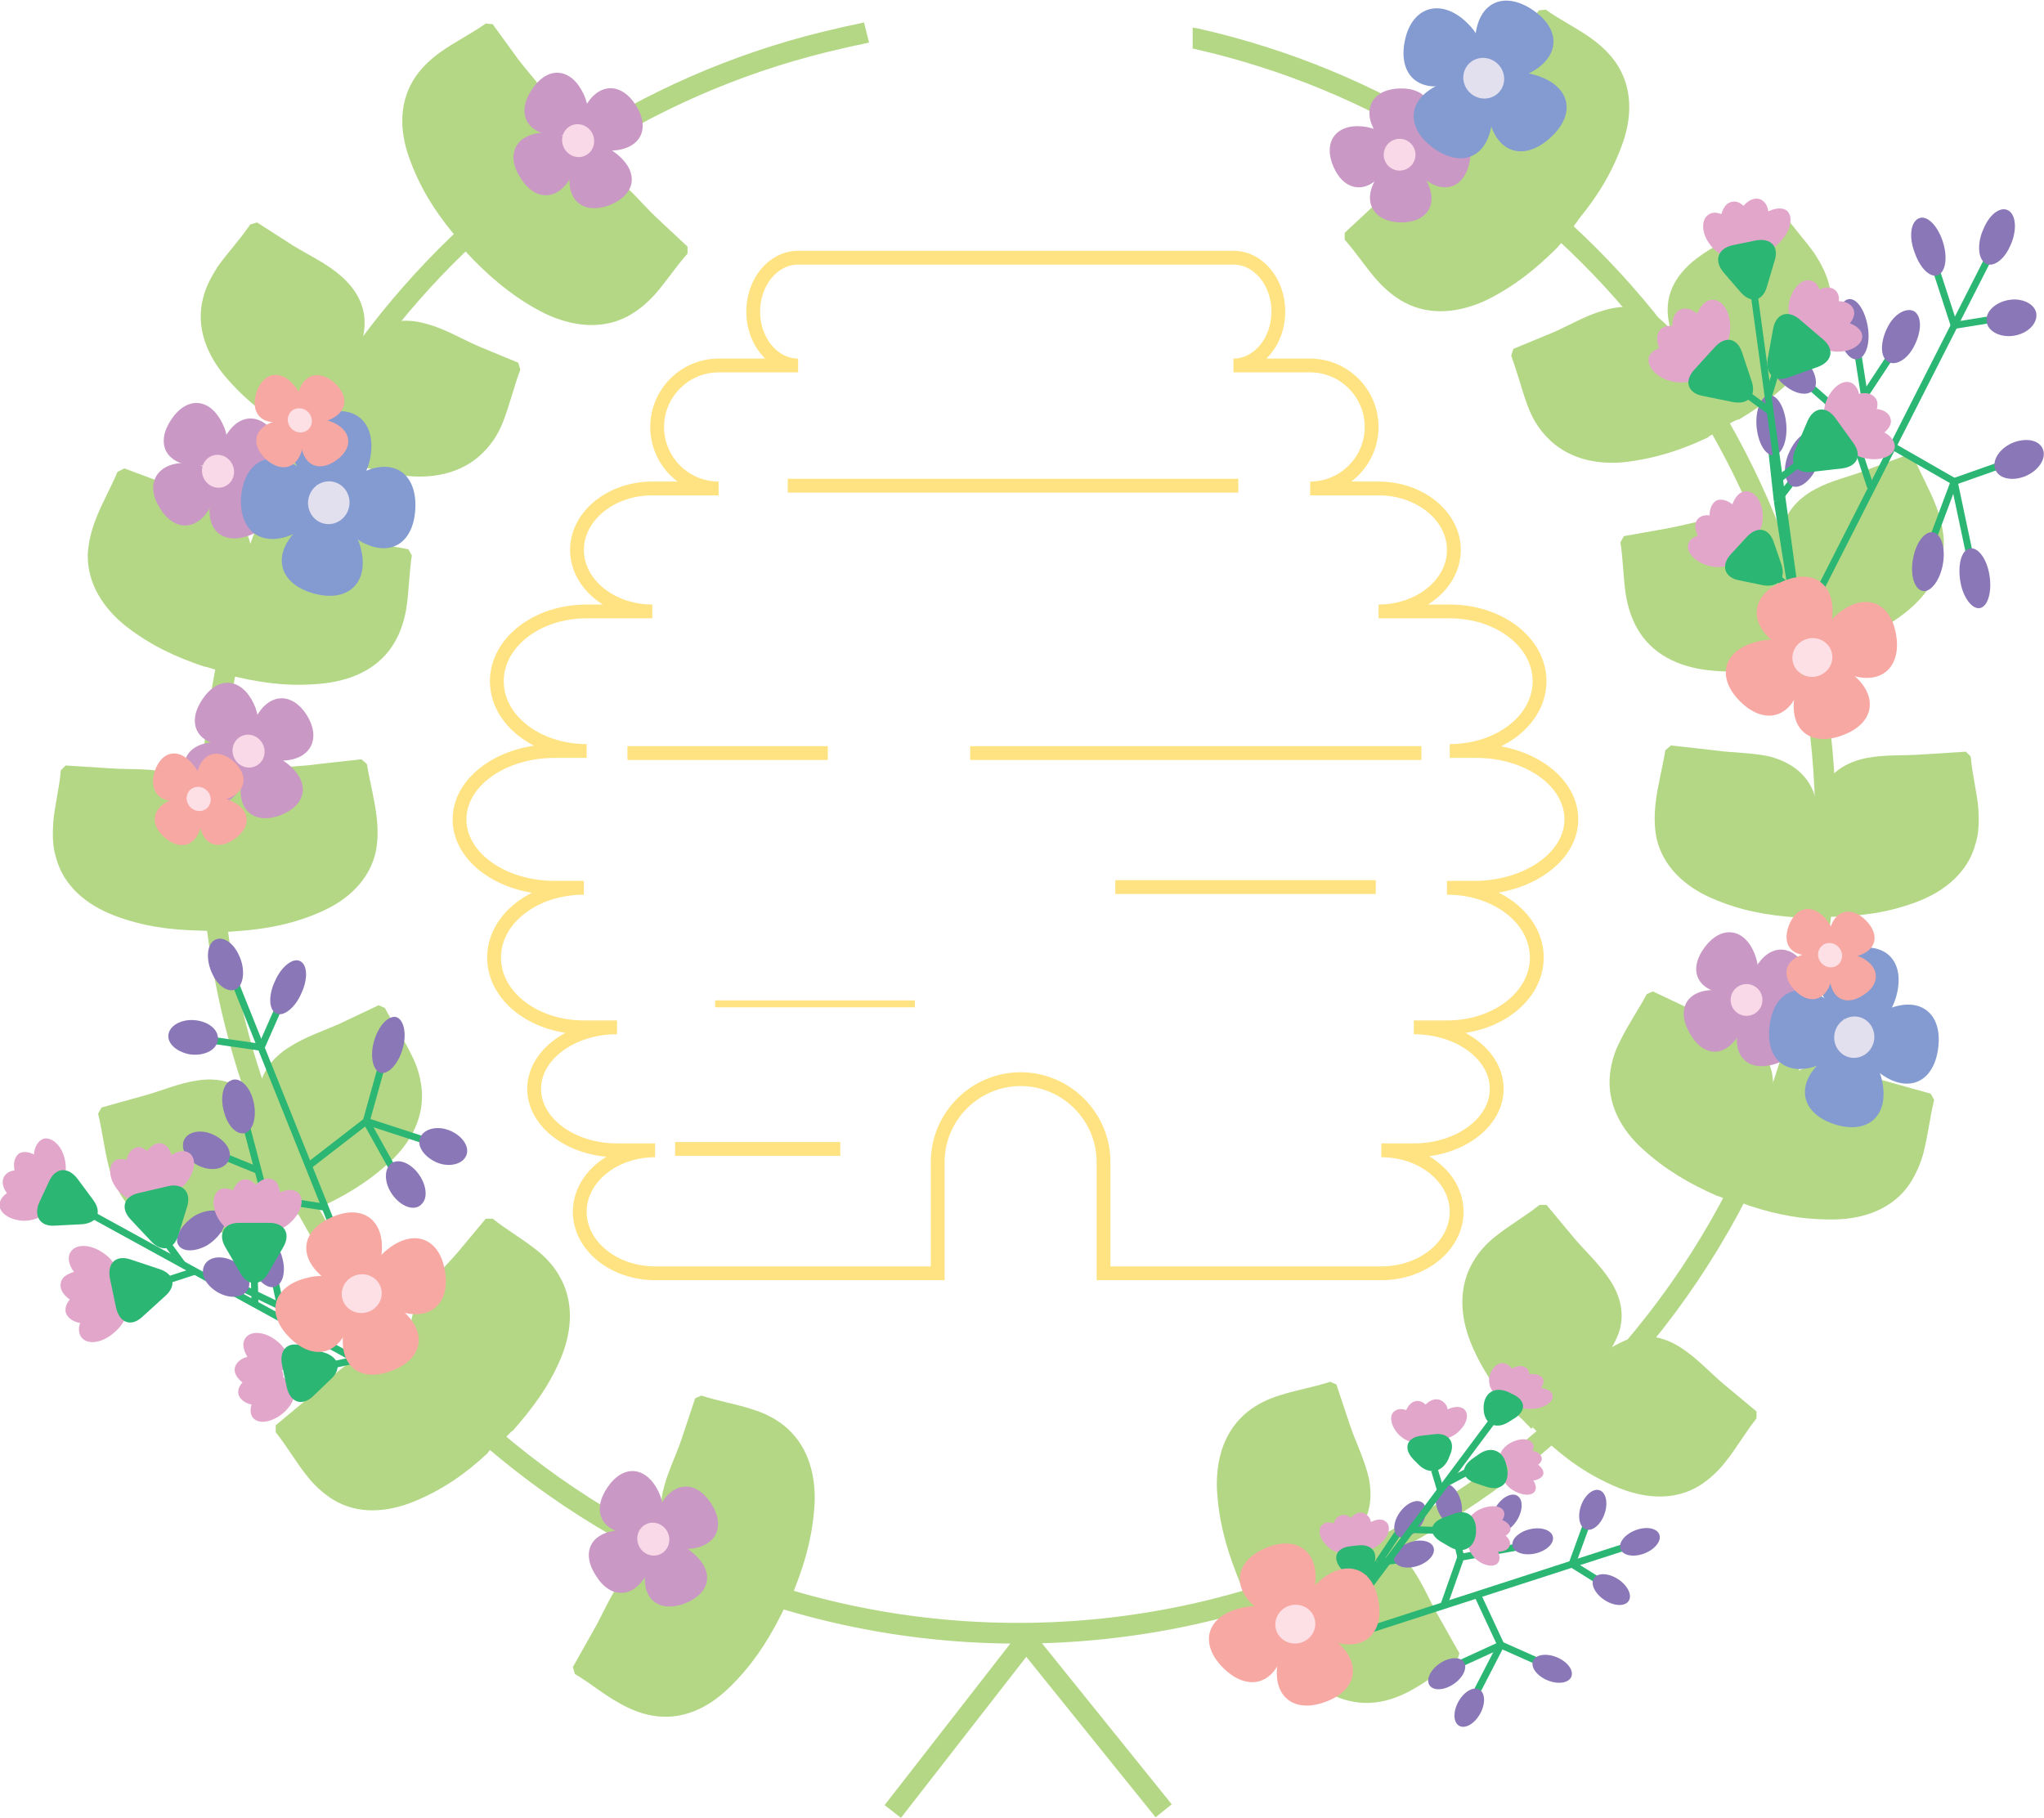<?xml version="1.0" encoding="utf-8"?>
<!-- Generator: Adobe Illustrator 17.0.0, SVG Export Plug-In . SVG Version: 6.00 Build 0)  -->
<!DOCTYPE svg PUBLIC "-//W3C//DTD SVG 1.1//EN" "http://www.w3.org/Graphics/SVG/1.1/DTD/svg11.dtd">
<svg version="1.1" id="Layer_1" xmlns="http://www.w3.org/2000/svg" xmlns:xlink="http://www.w3.org/1999/xlink" x="0px" y="0px"
	 width="295.8px" height="263.1px" viewBox="0 0 295.8 263.1" enable-background="new 0 0 295.8 263.1" xml:space="preserve">
<line fill="none" stroke="#2BB673" stroke-miterlimit="10" x1="69.2" y1="206.5" x2="12.9" y2="175.6"/>
<g>
	<line fill="none" stroke="#FFE383" stroke-width="2" stroke-miterlimit="10" x1="114" y1="70.3" x2="179.2" y2="70.3"/>
	<line fill="none" stroke="#FFE383" stroke-width="2" stroke-miterlimit="10" x1="90.8" y1="109" x2="119.8" y2="109"/>
	<line fill="none" stroke="#FFE383" stroke-width="2" stroke-miterlimit="10" x1="140.4" y1="109" x2="205.7" y2="109"/>
	<line fill="none" stroke="#FFE383" stroke-width="2" stroke-miterlimit="10" x1="161.4" y1="128.4" x2="199.1" y2="128.4"/>
	<line fill="none" stroke="#FFE383" stroke-miterlimit="10" x1="103.5" y1="145.3" x2="132.4" y2="145.3"/>
	<line fill="none" stroke="#FFE383" stroke-width="2" stroke-miterlimit="10" x1="97.7" y1="166.3" x2="121.6" y2="166.3"/>
	<path fill="none" stroke="#FFE383" stroke-width="2" stroke-miterlimit="10" d="M227.4,118.6c0-5.5-6.2-9.9-13.8-9.9h-3.8
		c7.2,0,13-4.5,13-10.1c0-5.6-5.8-10.1-13-10.1h-10.3c6,0,10.9-4,10.9-8.9s-4.9-8.9-10.9-8.9h-9.9c4.9,0,8.9-4,8.9-8.9
		s-4-8.9-8.9-8.9h-11.1c3.6,0,6.5-3.5,6.5-7.8c0-4.3-2.9-7.8-6.5-7.8h-63c-3.6,0-6.5,3.5-6.5,7.8c0,4.3,2.9,7.8,6.5,7.8H104
		c-4.9,0-8.9,4-8.9,8.9s4,8.9,8.9,8.9h-9.6c-6,0-10.9,4-10.9,8.9s4.9,8.9,10.9,8.9h-9.5c-7.2,0-13,4.5-13,10.1
		c0,5.6,5.8,10.1,13,10.1h-4.6c-7.6,0-13.8,4.4-13.8,9.9c0,5.5,6.2,9.9,13.8,9.9h4.2c-7.2,0-13,4.5-13,10.1c0,5.6,5.8,10.1,13,10.1
		h4.8c-6.6,0-12,4-12,8.9c0,4.9,5.4,8.9,12,8.9h5.5c-6,0-10.9,4-10.9,8.9c0,4.9,4.9,8.9,10.9,8.9h40.9v-16.1c0-6.6,5.4-12,12-12
		c6.6,0,12,5.4,12,12v16.1h40.2c6,0,10.9-4,10.9-8.9c0-4.9-4.9-8.9-10.9-8.9h4.7c6.6,0,12-4,12-8.9c0-4.9-5.4-8.9-12-8.9h4.8
		c7.2,0,13-4.5,13-10.1c0-5.6-5.8-10.1-13-10.1h4.2C221.2,128.4,227.4,124,227.4,118.6z"/>
</g>
<path fill="none" stroke="#B4D785" stroke-width="3" stroke-miterlimit="10" d="M172.6,5.5c0.2,0,0.3,0.1,0.5,0.1
	c52,11.7,90.9,58.1,91.1,113.6c0.2,64.5-52,117-116.5,117.2s-117-52-117.2-116.5C30.3,64,69.4,17.2,121.8,5.5
	c1.2-0.3,2.4-0.5,3.6-0.8"/>
<line fill="none" stroke="#B4D785" stroke-width="3" stroke-miterlimit="10" x1="148.5" y1="237.4" x2="129.2" y2="262.2"/>
<line fill="none" stroke="#B4D785" stroke-width="3" stroke-miterlimit="10" x1="148.5" y1="237.4" x2="168.4" y2="262.1"/>
<g>
	<path fill="#B4D785" d="M67.1,35.8c0-0.1,5.7-4.3,6-4.6c2.6-2.1,5.5-4.6,7.1-7.6c1.5-2.9,1.2-5.8-0.4-8.6c-1.3-2.4-3.2-4.3-4.8-6.4
		c0,0-3.7-5.1-3.7-5.1s-1-0.1-1-0.1c-2.1,1.5-4.4,2.6-6.5,4.1c-1.4,1-2.6,2.1-3.6,3.5c-2.5,3.6-2.4,7.9-1,11.8
		c1.5,4.2,3.6,7.6,6.4,11C65.6,33.8,67.1,35.8,67.1,35.8z"/>
	<path fill="#B4D785" d="M66.9,35.9c0.1,0.1,5-5.1,5.3-5.4c2.4-2.4,5.3-4.9,8.4-6.1c3-1.2,5.9-0.5,8.5,1.4c2.2,1.6,3.8,3.7,5.8,5.6
		c0,0,4.6,4.3,4.6,4.3s0,1,0,1c-1.7,1.9-3.1,4.1-4.8,6c-1.1,1.2-2.4,2.3-3.9,3.1c-3.8,2-8.1,1.4-11.9-0.4c-4-2-7.1-4.5-10.2-7.6
		C68.6,37.7,66.9,35.9,66.9,35.9z"/>
	<path fill="#B4D785" d="M44.8,63.8c-0.1,0,3.8-6,4-6.4c1.7-2.9,3.5-6.3,3.9-9.6c0.4-3.2-1-5.8-3.4-7.9c-2.1-1.8-4.5-2.9-6.8-4.3
		c0,0-5.3-3.4-5.3-3.4s-1,0.3-1,0.3c-1.4,2.1-3.2,4-4.7,6.1c-0.9,1.4-1.7,2.9-2.1,4.5c-1.1,4.2,0.5,8.2,3.2,11.4
		c2.9,3.4,6,5.8,9.8,8.1C42.7,62.6,44.8,63.8,44.8,63.8z"/>
	<path fill="#B4D785" d="M44.6,64.1c0.1,0,2.8-6.6,3-6.9c1.4-3.1,3.2-6.4,5.8-8.7c2.4-2.2,5.4-2.5,8.4-1.6c2.6,0.7,4.9,2.1,7.4,3.2
		c0,0,5.8,2.4,5.8,2.4s0.3,1,0.3,1c-0.9,2.4-1.5,4.9-2.4,7.3c-0.6,1.6-1.4,3-2.6,4.3c-2.9,3.2-7.1,4.2-11.3,3.8
		c-4.4-0.5-8.2-1.7-12.2-3.6C46.9,65.1,44.6,64.1,44.6,64.1z"/>
	<path fill="#B4D785" d="M32,97.2c-0.1,0,2.4-6.7,2.6-7.1c1.1-3.2,2-6.9,1.8-10.3c-0.3-3.2-2.2-5.5-5-7c-2.4-1.3-5-1.8-7.5-2.8
		c0,0-5.9-2.2-5.9-2.2S17,68.3,17,68.3c-1,2.4-2.3,4.6-3.2,7c-0.6,1.6-1,3.2-1.1,4.9c-0.1,4.3,2.3,7.9,5.6,10.5
		c3.5,2.7,7.1,4.4,11.3,5.8C29.6,96.4,32,97.2,32,97.2z"/>
	<path fill="#B4D785" d="M31.9,97.4c0.1,0,1.4-7,1.4-7.4c0.7-3.3,1.8-6.9,3.8-9.7c1.9-2.6,4.7-3.6,7.9-3.4c2.7,0.2,5.2,1,7.9,1.5
		c0,0,6.2,1.1,6.2,1.1s0.5,0.9,0.5,0.9c-0.4,2.5-0.4,5.1-0.8,7.7c-0.3,1.7-0.8,3.3-1.6,4.7c-2.1,3.8-6,5.6-10.2,6.1
		c-4.4,0.5-8.4,0.1-12.7-0.9C34.3,98,31.9,97.4,31.9,97.4z"/>
	<path fill="#B4D785" d="M31.5,134.8c-0.1,0,0.4-7.1,0.4-7.6c0.1-3.4,0-7.2-1.3-10.3c-1.2-3-3.7-4.6-6.8-5.2c-2.7-0.5-5.3-0.3-8-0.5
		c0,0-6.3-0.4-6.3-0.4s-0.7,0.7-0.7,0.7c-0.2,2.6-0.9,5.1-1.1,7.6c-0.1,1.7-0.1,3.4,0.4,5c1.1,4.2,4.5,6.9,8.4,8.4
		c4.2,1.6,8.1,2.1,12.5,2.2C29,134.7,31.5,134.8,31.5,134.8z"/>
	<path fill="#B4D785" d="M31.5,135c0.1,0-0.7-7.1-0.8-7.5c-0.3-3.4-0.3-7.2,0.8-10.4c1-3.1,3.5-4.8,6.5-5.6c2.7-0.6,5.3-0.5,8-0.9
		c0,0,6.3-0.7,6.3-0.7s0.8,0.7,0.8,0.7c0.4,2.5,1.1,5,1.4,7.6c0.2,1.7,0.2,3.4-0.1,5c-0.9,4.2-4.1,7.1-8,8.8
		c-4.1,1.8-8,2.5-12.4,2.8C34,134.8,31.5,135,31.5,135z"/>
	<path fill="#B4D785" d="M43.3,175.7c-0.1,0-2-6.9-2.1-7.3c-1-3.2-2.4-6.8-4.6-9.3c-2.1-2.5-5-3.2-8.1-2.7c-2.7,0.4-5.1,1.5-7.7,2.2
		c0,0-6.1,1.7-6.1,1.7s-0.5,0.9-0.5,0.9c0.6,2.5,0.9,5.1,1.5,7.5c0.4,1.6,1.1,3.2,2,4.6c2.4,3.6,6.5,5.1,10.7,5.2
		c4.4,0.1,8.4-0.6,12.6-2C40.9,176.5,43.3,175.7,43.3,175.7z"/>
	<path fill="#B4D785" d="M43.3,176c0.1,0-3-6.5-3.2-6.9c-1.4-3.1-2.6-6.7-2.7-10.1c0-3.2,1.7-5.7,4.4-7.4c2.3-1.5,4.8-2.3,7.3-3.4
		c0,0,5.7-2.7,5.7-2.7s0.9,0.4,0.9,0.4c1.2,2.3,2.7,4.4,3.8,6.7c0.8,1.5,1.3,3.1,1.5,4.8c0.5,4.3-1.6,8.1-4.7,10.9
		c-3.3,3-6.7,5-10.8,6.8C45.6,175,43.3,176,43.3,176z"/>
	<path fill="#B4D785" d="M114,231.8c0,0.1-6.3-3.4-6.6-3.6c-3-1.6-6.5-3.1-9.9-3.3c-3.2-0.2-5.8,1.3-7.6,3.9c-1.6,2.2-2.6,4.7-3.9,7
		c0,0-3.1,5.5-3.1,5.5s0.3,1,0.3,1c2.2,1.3,4.2,3,6.4,4.2c1.4,0.8,3,1.5,4.7,1.8c4.3,0.8,8.1-1,11.2-4c3.2-3.1,5.4-6.4,7.4-10.3
		C112.9,234,114,231.8,114,231.8z"/>
	<path fill="#B4D785" d="M114.2,232c0-0.1-6.7-2.4-7.1-2.5c-3.1-1.2-6.6-2.8-9-5.2c-2.3-2.3-2.8-5.2-2.2-8.3c0.6-2.7,1.8-5,2.7-7.6
		c0,0,2-6,2-6s0.9-0.4,0.9-0.4c2.4,0.8,5,1.2,7.4,2c1.6,0.5,3.1,1.2,4.5,2.3c3.4,2.7,4.6,6.8,4.5,11c-0.2,4.4-1.2,8.3-2.8,12.4
		C115.1,229.7,114.2,232,114.2,232z"/>
	<path fill="#B4D785" d="M72.3,208.6c-0.1,0-4.6-5.4-4.9-5.8c-2.2-2.5-5-5.2-8.1-6.6c-2.9-1.4-5.9-0.8-8.5,0.9
		c-2.3,1.5-4.1,3.5-6.1,5.2c0,0-4.8,4-4.8,4s0,1,0,1c1.6,2,2.9,4.3,4.5,6.3c1,1.3,2.3,2.5,3.7,3.4c3.7,2.3,8,1.9,11.9,0.3
		c4.1-1.7,7.4-4,10.6-7C70.4,210.3,72.3,208.6,72.3,208.6z"/>
	<path fill="#B4D785" d="M72.5,208.8c0-0.1-5.4-4.6-5.7-4.9c-2.5-2.2-5.2-5-6.6-8.1c-1.4-2.9-0.8-5.9,0.9-8.5
		c1.5-2.3,3.5-4.1,5.2-6.1c0,0,4-4.8,4-4.8s1,0,1,0c2,1.6,4.3,2.9,6.3,4.5c1.3,1,2.5,2.3,3.3,3.7c2.2,3.7,1.9,8,0.3,11.9
		c-1.7,4.1-4.1,7.3-7,10.6C74.1,207,72.5,208.8,72.5,208.8z"/>
</g>
<g>
	<path fill="#B4D785" d="M226.9,33.8c0-0.1-5.7-4.3-6-4.6c-2.6-2.1-5.5-4.6-7.1-7.6c-1.5-2.9-1.2-5.8,0.4-8.6
		c1.3-2.4,3.2-4.3,4.8-6.4c0,0,3.7-5.1,3.7-5.1s1-0.1,1-0.1c2.1,1.5,4.4,2.6,6.5,4.1c1.4,1,2.6,2.1,3.6,3.5c2.5,3.6,2.4,7.9,1,11.8
		c-1.5,4.2-3.6,7.6-6.4,11C228.5,31.8,226.9,33.8,226.9,33.8z"/>
	<path fill="#B4D785" d="M227.2,33.9c-0.1,0.1-5-5.1-5.3-5.4c-2.4-2.4-5.3-4.9-8.4-6.1c-3-1.2-5.9-0.5-8.5,1.4
		c-2.2,1.6-3.8,3.7-5.8,5.6c0,0-4.6,4.3-4.6,4.3s0,1,0,1c1.7,1.9,3.1,4.1,4.8,6c1.1,1.2,2.4,2.3,3.9,3.1c3.8,2,8.1,1.4,11.9-0.4
		c4-2,7.1-4.5,10.2-7.6C225.4,35.7,227.2,33.9,227.2,33.9z"/>
	<path fill="#B4D785" d="M249.3,61.9c0.1,0-3.8-6-4-6.4c-1.7-2.9-3.5-6.3-3.9-9.6c-0.4-3.2,1-5.8,3.4-7.9c2.1-1.8,4.5-2.9,6.8-4.3
		c0,0,5.3-3.4,5.3-3.4s1,0.3,1,0.3c1.4,2.1,3.2,4,4.7,6.1c0.9,1.4,1.7,2.9,2.1,4.5c1.1,4.2-0.5,8.2-3.2,11.4c-2.9,3.4-6,5.8-9.8,8.1
		C251.4,60.6,249.3,61.9,249.3,61.9z"/>
	<path fill="#B4D785" d="M249.4,62.1c-0.1,0-2.8-6.6-3-6.9c-1.4-3.1-3.2-6.4-5.8-8.7c-2.4-2.2-5.4-2.5-8.4-1.6
		c-2.6,0.7-4.9,2.1-7.4,3.2c0,0-5.8,2.4-5.8,2.4s-0.3,1-0.3,1c0.9,2.4,1.5,4.9,2.4,7.3c0.6,1.6,1.4,3,2.6,4.3
		c2.9,3.2,7.1,4.2,11.3,3.8c4.4-0.5,8.2-1.7,12.2-3.6C247.2,63.1,249.4,62.1,249.4,62.1z"/>
	<path fill="#B4D785" d="M262.1,95.2c0.1,0-2.4-6.7-2.6-7.1c-1.1-3.2-2-6.9-1.8-10.3c0.3-3.2,2.2-5.5,5-7c2.4-1.3,5-1.8,7.5-2.8
		c0,0,5.9-2.2,5.9-2.2s0.9,0.5,0.9,0.5c1,2.4,2.3,4.6,3.2,7c0.6,1.6,1,3.2,1.1,4.9c0.1,4.3-2.3,7.9-5.6,10.5
		c-3.5,2.7-7.1,4.4-11.3,5.8C264.5,94.4,262.1,95.2,262.1,95.2z"/>
	<path fill="#B4D785" d="M262.2,95.5c-0.1,0-1.4-7-1.4-7.4c-0.7-3.3-1.8-6.9-3.8-9.7c-1.9-2.6-4.7-3.6-7.9-3.4
		c-2.7,0.2-5.2,1-7.9,1.5c0,0-6.2,1.1-6.2,1.1s-0.5,0.9-0.5,0.9c0.4,2.5,0.4,5.1,0.8,7.7c0.3,1.7,0.8,3.3,1.6,4.7
		c2.1,3.8,6,5.6,10.2,6.1c4.4,0.5,8.4,0.1,12.7-0.9C259.8,96,262.2,95.5,262.2,95.5z"/>
	<path fill="#B4D785" d="M262.5,132.8c0.1,0-0.4-7.1-0.4-7.6c-0.1-3.4,0-7.2,1.3-10.3c1.2-3,3.7-4.6,6.8-5.2c2.7-0.5,5.3-0.3,8-0.5
		c0,0,6.3-0.4,6.3-0.4s0.7,0.7,0.7,0.7c0.2,2.6,0.9,5.1,1.1,7.6c0.1,1.7,0.1,3.4-0.4,5c-1.1,4.2-4.5,6.9-8.4,8.4
		c-4.2,1.6-8.1,2.1-12.5,2.2C265,132.7,262.5,132.8,262.5,132.8z"/>
	<path fill="#B4D785" d="M262.6,133c-0.1,0,0.7-7.1,0.8-7.5c0.3-3.4,0.3-7.2-0.8-10.4c-1-3.1-3.5-4.8-6.5-5.6
		c-2.7-0.6-5.3-0.5-8-0.9c0,0-6.3-0.7-6.3-0.7s-0.8,0.7-0.8,0.7c-0.4,2.5-1.1,5-1.4,7.6c-0.2,1.7-0.2,3.4,0.1,5
		c0.9,4.2,4.1,7.1,8,8.8c4.1,1.8,8,2.5,12.4,2.8C260.1,132.9,262.6,133,262.6,133z"/>
	<path fill="#B4D785" d="M250.8,173.7c0.1,0,2-6.9,2.1-7.3c1-3.2,2.4-6.8,4.6-9.3c2.1-2.5,5-3.2,8.1-2.7c2.7,0.4,5.1,1.5,7.7,2.2
		c0,0,6.1,1.7,6.1,1.7s0.5,0.9,0.5,0.9c-0.6,2.5-0.9,5.1-1.5,7.5c-0.4,1.6-1.1,3.2-2,4.6c-2.4,3.6-6.5,5.1-10.7,5.2
		c-4.4,0.1-8.4-0.6-12.6-2C253.2,174.5,250.8,173.7,250.8,173.7z"/>
	<path fill="#B4D785" d="M250.7,174c-0.1,0,3-6.5,3.2-6.9c1.4-3.1,2.6-6.7,2.7-10.1c0-3.2-1.7-5.7-4.4-7.4c-2.3-1.5-4.8-2.3-7.3-3.4
		c0,0-5.7-2.7-5.7-2.7s-0.9,0.4-0.9,0.4c-1.2,2.3-2.7,4.4-3.8,6.7c-0.8,1.5-1.3,3.1-1.5,4.8c-0.5,4.3,1.6,8.1,4.7,10.9
		c3.3,3,6.7,5,10.8,6.8C248.5,173,250.7,174,250.7,174z"/>
	<path fill="#B4D785" d="M221.8,206.6c0.1,0,4.6-5.4,4.9-5.8c2.2-2.5,5-5.2,8.1-6.6c2.9-1.4,5.9-0.8,8.5,0.9
		c2.3,1.5,4.1,3.5,6.1,5.2c0,0,4.8,4,4.8,4s0,1,0,1c-1.6,2-2.9,4.3-4.5,6.3c-1,1.3-2.3,2.5-3.7,3.4c-3.7,2.3-8,1.9-11.9,0.3
		c-4.1-1.7-7.4-4-10.6-7C223.6,208.3,221.8,206.6,221.8,206.6z"/>
	<path fill="#B4D785" d="M221.6,206.8c0-0.1,5.4-4.6,5.7-4.9c2.5-2.2,5.2-5,6.6-8.1c1.4-2.9,0.8-5.9-0.9-8.5
		c-1.5-2.3-3.5-4.1-5.2-6.1c0,0-4-4.8-4-4.8s-1,0-1,0c-2,1.6-4.3,2.9-6.3,4.5c-1.3,1-2.5,2.3-3.3,3.7c-2.2,3.7-1.9,8-0.3,11.9
		c1.7,4.1,4.1,7.3,7,10.6C219.9,205,221.6,206.8,221.6,206.8z"/>
	<path fill="#B4D785" d="M180.1,229.8c0,0.1,6.3-3.4,6.6-3.6c3-1.6,6.5-3.1,9.9-3.3c3.2-0.2,5.8,1.3,7.6,3.9c1.6,2.2,2.6,4.7,3.9,7
		c0,0,3.1,5.5,3.1,5.5s-0.3,1-0.3,1c-2.2,1.3-4.2,3-6.4,4.2c-1.4,0.8-3,1.5-4.7,1.8c-4.3,0.8-8.1-1-11.2-4
		c-3.2-3.1-5.4-6.4-7.4-10.3C181.2,232.1,180.1,229.8,180.1,229.8z"/>
	<path fill="#B4D785" d="M179.8,230c0-0.1,6.7-2.4,7.1-2.5c3.1-1.2,6.6-2.8,9-5.2c2.3-2.3,2.8-5.2,2.2-8.3c-0.6-2.7-1.8-5-2.7-7.6
		c0,0-2-6-2-6s-0.9-0.4-0.9-0.4c-2.4,0.8-5,1.2-7.4,2c-1.6,0.5-3.1,1.2-4.5,2.3c-3.4,2.7-4.6,6.8-4.5,11c0.2,4.4,1.2,8.3,2.8,12.4
		C178.9,227.7,179.8,230,179.8,230z"/>
</g>
<g>
	<line fill="none" stroke="#2BB673" stroke-miterlimit="10" x1="191.3" y1="238.1" x2="235.2" y2="223.9"/>
	<line fill="none" stroke="#2BB673" stroke-miterlimit="10" x1="213.8" y1="230.8" x2="217.2" y2="238.1"/>
	<line fill="none" stroke="#2BB673" stroke-miterlimit="10" x1="217.2" y1="238.1" x2="222.6" y2="240.5"/>
	<line fill="none" stroke="#2BB673" stroke-miterlimit="10" x1="217.2" y1="238.1" x2="213.8" y2="244.7"/>
	<line fill="none" stroke="#2BB673" stroke-miterlimit="10" x1="217.2" y1="238.1" x2="211.3" y2="240.8"/>
	<line fill="none" stroke="#2BB673" stroke-miterlimit="10" x1="209" y1="232.2" x2="211.4" y2="225.4"/>
	<line fill="none" stroke="#2BB673" stroke-miterlimit="10" x1="211.4" y1="225.4" x2="210.1" y2="219.8"/>
	<line fill="none" stroke="#2BB673" stroke-miterlimit="10" x1="211.4" y1="225.4" x2="219.7" y2="223.9"/>
	<line fill="none" stroke="#2BB673" stroke-miterlimit="10" x1="214.6" y1="224.8" x2="216.8" y2="220.9"/>
	<line fill="none" stroke="#2BB673" stroke-miterlimit="10" x1="227.5" y1="226.4" x2="231.5" y2="228.9"/>
	<line fill="none" stroke="#2BB673" stroke-miterlimit="10" x1="227.5" y1="226.4" x2="229.5" y2="220.9"/>
	<line fill="none" stroke="#2BB673" stroke-miterlimit="10" x1="192.8" y1="237.6" x2="199.5" y2="226.1"/>
	<line fill="none" stroke="#2BB673" stroke-miterlimit="10" x1="199.5" y1="226.1" x2="202.3" y2="225.8"/>
	<line fill="none" stroke="#2BB673" stroke-miterlimit="10" x1="199.5" y1="226.1" x2="202.3" y2="221.9"/>
	<ellipse transform="matrix(0.591 -0.807 0.807 0.591 -94.039 254.521)" fill="#8A77B7" cx="204" cy="220" rx="3" ry="1.8"/>
	<ellipse transform="matrix(0.948 -0.318 0.318 0.948 -60.896 76.705)" fill="#8A77B7" cx="204.6" cy="225" rx="3" ry="1.8"/>
	
		<ellipse transform="matrix(-0.269 -0.963 0.963 -0.269 56.464 477.955)" fill="#8A77B7" cx="209.5" cy="217.6" rx="3" ry="1.8"/>
	
		<ellipse transform="matrix(0.827 -0.562 0.562 0.827 -99.927 159.644)" fill="#8A77B7" cx="209.4" cy="242.2" rx="3" ry="1.8"/>
	
		<ellipse transform="matrix(0.484 -0.875 0.875 0.484 -106.397 313.656)" fill="#8A77B7" cx="212.6" cy="247" rx="3" ry="1.8"/>
	<ellipse transform="matrix(0.519 -0.855 0.855 0.519 -82.314 291.709)" fill="#8A77B7" cx="217.9" cy="219" rx="3" ry="1.8"/>
	<ellipse transform="matrix(0.973 -0.229 0.229 0.973 -45.216 56.738)" fill="#8A77B7" cx="221.9" cy="223.2" rx="3" ry="1.8"/>
	
		<ellipse transform="matrix(0.923 0.385 -0.385 0.923 110.206 -67.867)" fill="#8A77B7" cx="224.7" cy="241.5" rx="3" ry="1.8"/>
	
		<ellipse transform="matrix(0.331 -0.944 0.944 0.331 -51.994 363.619)" fill="#8A77B7" cx="230.3" cy="218.5" rx="3" ry="1.8"/>
	
		<ellipse transform="matrix(-0.837 -0.548 0.548 -0.837 302.306 550.61)" fill="#8A77B7" cx="233.3" cy="230.2" rx="3" ry="1.8"/>
	<ellipse transform="matrix(0.934 -0.358 0.358 0.934 -64.149 99.842)" fill="#8A77B7" cx="237.3" cy="223" rx="3" ry="1.8"/>
</g>
<g>
	<line fill="none" stroke="#2BB673" stroke-miterlimit="10" x1="55.9" y1="196.8" x2="34" y2="142.2"/>
	<line fill="none" stroke="#2BB673" stroke-miterlimit="10" x1="44.6" y1="168.8" x2="53" y2="162.3"/>
	<line fill="none" stroke="#2BB673" stroke-miterlimit="10" x1="53" y1="162.3" x2="55.2" y2="154.4"/>
	<line fill="none" stroke="#2BB673" stroke-miterlimit="10" x1="53" y1="162.3" x2="61.3" y2="165"/>
	<line fill="none" stroke="#2BB673" stroke-miterlimit="10" x1="53" y1="162.3" x2="56.9" y2="169.3"/>
	<line fill="none" stroke="#2BB673" stroke-miterlimit="10" x1="46.8" y1="174.7" x2="38.4" y2="173.4"/>
	<line fill="none" stroke="#2BB673" stroke-miterlimit="10" x1="38.4" y1="173.4" x2="31.7" y2="176.8"/>
	<line fill="none" stroke="#2BB673" stroke-miterlimit="10" x1="38.4" y1="173.4" x2="35.6" y2="162.8"/>
	<line fill="none" stroke="#2BB673" stroke-miterlimit="10" x1="37.3" y1="169.4" x2="32.4" y2="167.4"/>
	<line fill="none" stroke="#2BB673" stroke-miterlimit="10" x1="37.8" y1="151.6" x2="40.4" y2="145.7"/>
	<line fill="none" stroke="#2BB673" stroke-miterlimit="10" x1="37.8" y1="151.6" x2="30.9" y2="150.6"/>
	<line fill="none" stroke="#2BB673" stroke-miterlimit="10" x1="55" y1="194.9" x2="40.6" y2="189.1"/>
	<line fill="none" stroke="#2BB673" stroke-miterlimit="10" x1="40.6" y1="189.1" x2="39.8" y2="185.4"/>
	<line fill="none" stroke="#2BB673" stroke-miterlimit="10" x1="40.6" y1="189.1" x2="35.2" y2="186.5"/>
	<path fill="#8A77B7" d="M29.6,183.1c0.6-1.2,2.5-1.5,4.3-0.5c1.7,0.9,2.6,2.7,2,4c-0.6,1.2-2.5,1.5-4.3,0.5S28.9,184.4,29.6,183.1z
		"/>
	<path fill="#8A77B7" d="M37.1,179c1.1-0.7,2.6,0.4,3.5,2.3c0.8,2,0.6,4.1-0.5,4.8c-1.1,0.7-2.6-0.4-3.5-2.3
		C35.8,181.9,36,179.7,37.1,179z"/>
	<path fill="#8A77B7" d="M25.7,180c-0.4-1.2,0.8-3,2.6-4.1c1.9-1,3.8-0.9,4.2,0.3s-0.8,3-2.6,4.1C28,181.3,26.2,181.2,25.7,180z"/>
	<path fill="#8A77B7" d="M56.4,168.6c0.9-1,2.7-0.5,4,1.1c1.3,1.6,1.6,3.7,0.6,4.6c-0.9,1-2.7,0.5-4-1.1S55.5,169.6,56.4,168.6z"/>
	<path fill="#8A77B7" d="M60.8,164.7c0.5-1.3,2.4-1.8,4.2-1.1c1.8,0.7,3,2.3,2.5,3.6s-2.4,1.8-4.2,1.1
		C61.4,167.5,60.3,165.9,60.8,164.7z"/>
	<path fill="#8A77B7" d="M26.6,165.1c0.5-1.3,2.4-1.7,4.2-0.9c1.8,0.8,2.9,2.4,2.3,3.7c-0.5,1.3-2.4,1.7-4.2,0.9
		S26.1,166.4,26.6,165.1z"/>
	<path fill="#8A77B7" d="M33.4,156.4c1.1-0.6,2.6,0.6,3.2,2.7c0.6,2.1,0.2,4.2-0.9,4.8c-1.1,0.6-2.6-0.6-3.2-2.7
		C31.8,159.1,32.2,156.9,33.4,156.4z"/>
	<path fill="#8A77B7" d="M57.3,147.2c1.1,0.3,1.6,2.3,1,4.5s-2,3.8-3.2,3.6c-1.1-0.3-1.6-2.3-1-4.5S56.1,147,57.3,147.2z"/>
	<path fill="#8A77B7" d="M24.4,149.6c0.3-1.3,2.1-2.2,4.1-1.9s3.3,1.6,3,3s-2.1,2.2-4.1,1.9C25.4,152.2,24.1,150.9,24.4,149.6z"/>
	<path fill="#8A77B7" d="M40,146.7c-1.1-0.5-1.2-2.6-0.2-4.7c0.9-2.1,2.6-3.4,3.6-2.9c1.1,0.5,1.2,2.6,0.2,4.7
		C42.7,145.9,41,147.2,40,146.7z"/>
	<path fill="#8A77B7" d="M31,136.1c1.1-0.7,2.7,0.2,3.6,2.2c0.9,1.9,0.7,4.1-0.3,4.8c-1.1,0.7-2.7-0.2-3.6-2.2
		C29.8,139,29.9,136.8,31,136.1z"/>
</g>
<g>
	<line fill="none" stroke="#2BB673" stroke-miterlimit="10" x1="259.3" y1="93.4" x2="287.8" y2="37.3"/>
	<line fill="none" stroke="#2BB673" stroke-miterlimit="10" x1="273.9" y1="64.6" x2="282.8" y2="69.7"/>
	<line fill="none" stroke="#2BB673" stroke-miterlimit="10" x1="282.8" y1="69.7" x2="289.6" y2="67.3"/>
	<line fill="none" stroke="#2BB673" stroke-miterlimit="10" x1="282.8" y1="69.7" x2="285" y2="80.1"/>
	<line fill="none" stroke="#2BB673" stroke-miterlimit="10" x1="282.8" y1="69.7" x2="279.7" y2="78"/>
	<line fill="none" stroke="#2BB673" stroke-miterlimit="10" x1="270.7" y1="70.5" x2="267.5" y2="60.8"/>
	<line fill="none" stroke="#2BB673" stroke-miterlimit="10" x1="267.5" y1="60.8" x2="261.7" y2="55.7"/>
	<line fill="none" stroke="#2BB673" stroke-miterlimit="10" x1="267.5" y1="60.8" x2="273.7" y2="51.4"/>
	<line fill="none" stroke="#2BB673" stroke-miterlimit="10" x1="269.8" y1="57.2" x2="268.8" y2="50.8"/>
	<line fill="none" stroke="#2BB673" stroke-miterlimit="10" x1="282.8" y1="47.1" x2="288.4" y2="46.2"/>
	<line fill="none" stroke="#2BB673" stroke-miterlimit="10" x1="282.8" y1="47.1" x2="280.2" y2="39.1"/>
	<line fill="none" stroke="#2BB673" stroke-miterlimit="10" x1="260.2" y1="91.4" x2="257.2" y2="72.5"/>
	<line fill="none" stroke="#2BB673" stroke-miterlimit="10" x1="257.2" y1="72.5" x2="259.5" y2="69.5"/>
	<line fill="none" stroke="#2BB673" stroke-miterlimit="10" x1="257.2" y1="72.5" x2="256.4" y2="65.2"/>
	<path fill="#8A77B7" d="M256,57.2c1.2-0.1,2.3,1.8,2.5,4.2s-0.6,4.4-1.8,4.5c-1.2,0.1-2.3-1.8-2.5-4.2
		C254,59.3,254.9,57.3,256,57.2z"/>
	<path fill="#8A77B7" d="M262.8,62.8c1,0.8,1.1,3,0,5.1c-1,2-2.7,3.1-3.7,2.3c-1-0.8-1.1-3,0-5.1C260.1,63.1,261.7,62,262.8,62.8z"
		/>
	<path fill="#8A77B7" d="M256.4,51.2c0.7-1.2,2.6-1,4.3,0.4c1.7,1.4,2.5,3.5,1.9,4.6c-0.7,1.2-2.6,1-4.3-0.4
		C256.6,54.5,255.8,52.4,256.4,51.2z"/>
	<path fill="#8A77B7" d="M279.9,77.1c1.2,0.4,1.7,2.6,1.2,4.9c-0.5,2.3-1.9,3.9-3,3.5c-1.2-0.4-1.7-2.6-1.2-4.9
		C277.4,78.2,278.8,76.7,279.9,77.1z"/>
	<path fill="#8A77B7" d="M285,79.4c1.2-0.3,2.5,1.4,2.9,3.8c0.4,2.4-0.2,4.5-1.3,4.8s-2.5-1.4-2.9-3.8S283.8,79.7,285,79.4z"/>
	<path fill="#8A77B7" d="M267.5,43.3c1.2-0.2,2.4,1.6,2.8,4c0.4,2.4-0.3,4.5-1.5,4.7c-1.2,0.2-2.4-1.6-2.8-4S266.4,43.5,267.5,43.3z
		"/>
	<path fill="#8A77B7" d="M277.2,45.2c1,0.9,0.8,3.1-0.3,5.1s-2.9,2.8-3.9,1.9c-1-0.9-0.8-3.1,0.3-5.1S276.3,44.4,277.2,45.2z"/>
	<path fill="#8A77B7" d="M295.7,65.2c0.4,1.4-0.9,3.1-2.8,3.8c-1.9,0.7-3.8,0.2-4.2-1.2c-0.4-1.4,0.9-3.1,2.8-3.8
		C293.5,63.3,295.3,63.8,295.7,65.2z"/>
	<path fill="#8A77B7" d="M277.7,31.6c1.1-0.5,2.6,0.9,3.4,3.2c0.8,2.3,0.5,4.5-0.6,5c-1.1,0.5-2.6-0.9-3.4-3.2
		C276.2,34.3,276.5,32.1,277.7,31.6z"/>
	<path fill="#8A77B7" d="M287.5,46.5c-0.2-1.4,1.3-2.8,3.3-3.1c2-0.3,3.8,0.7,3.9,2.1s-1.3,2.8-3.3,3.1
		C289.4,48.9,287.6,47.9,287.5,46.5z"/>
	<path fill="#8A77B7" d="M290.7,30.5c1.1,0.7,1.2,3,0.2,5.1c-0.9,2.1-2.6,3.2-3.6,2.5c-1.1-0.7-1.2-3-0.2-5.1
		C288,30.9,289.6,29.8,290.7,30.5z"/>
</g>
<line fill="none" stroke="#2BB673" stroke-miterlimit="10" x1="51.6" y1="196.8" x2="46.5" y2="197.9"/>
<line fill="none" stroke="#2BB673" stroke-miterlimit="10" x1="36.9" y1="188.8" x2="36.8" y2="184.7"/>
<line fill="none" stroke="#2BB673" stroke-miterlimit="10" x1="26.4" y1="183" x2="23.4" y2="178.9"/>
<line fill="none" stroke="#2BB673" stroke-miterlimit="10" x1="28.2" y1="184" x2="23.9" y2="185.4"/>
<path fill="#E3A6CB" d="M42.2,176.8c1.4-1.4,1.9-3.2,1-4.1c-0.6-0.6-1.6-0.6-2.7-0.1c-0.1-0.9-0.4-1.7-1.1-1.9
	c-0.7-0.3-1.6,0-2.4,0.8c-0.4-0.5-1-0.8-1.5-0.8c-0.8,0-1.4,0.7-1.8,1.6c-0.7-0.3-1.4-0.4-1.9-0.1c-1.1,0.6-1.2,2.5-0.2,4.2
	c1,1.7,2.7,2.5,3.8,1.9c0.2-0.1,0.4-0.3,0.5-0.6c0.3,0,0.6-0.2,0.8-0.4c0.3,0.1,0.6,0.1,0.9,0c0.1,0.2,0.2,0.3,0.3,0.4
	C38.9,178.6,40.8,178.2,42.2,176.8z"/>
<g>
	<path fill="#2BB673" d="M32.6,180.5c-1.1-1.9-0.2-3.5,2-3.5l4.4,0c2.2,0,3.1,1.6,2,3.5l-2.2,3.8c-1.1,1.9-2.9,1.9-4,0L32.6,180.5z"
		/>
</g>
<path fill="#E3A6CB" d="M9.4,167.9c-0.4-2-1.8-3.3-3-3.1c-0.8,0.2-1.4,1.1-1.5,2.3c-0.8-0.4-1.6-0.5-2.2-0.1
	c-0.6,0.5-0.8,1.4-0.6,2.4c-0.7,0.1-1.2,0.4-1.5,0.9c-0.4,0.7-0.2,1.6,0.4,2.4c-0.6,0.4-1,1-1.1,1.6c0,1.3,1.5,2.3,3.5,2.4
	c2,0,3.6-1,3.6-2.2c0-0.3-0.1-0.5-0.2-0.8c0.1-0.3,0.2-0.6,0.1-0.9c0.2-0.2,0.4-0.5,0.4-0.8c0.2,0,0.3,0,0.5,0
	C9.2,171.7,9.8,169.8,9.4,167.9z"/>
<g>
	<path fill="#2BB673" d="M7.1,171c0.9-2,2.7-2.2,4.1-0.4l2.3,3.1c1.3,1.8,0.6,3.3-1.6,3.5L8,177.4c-2.2,0.2-3.2-1.4-2.3-3.4L7.1,171
		z"/>
</g>
<path fill="#E3A6CB" d="M27.1,171c1.2-1.6,1.3-3.4,0.3-4.1c-0.7-0.5-1.7-0.3-2.6,0.3c-0.2-0.9-0.7-1.5-1.4-1.7
	c-0.7-0.2-1.5,0.3-2.1,1.1c-0.5-0.4-1-0.7-1.6-0.5c-0.7,0.2-1.2,0.9-1.4,1.8c-0.7-0.2-1.4-0.2-1.8,0.2c-0.9,0.8-0.7,2.6,0.5,4.1
	c1.2,1.5,3,2,3.9,1.3c0.2-0.2,0.3-0.4,0.4-0.6c0.3-0.1,0.5-0.3,0.7-0.5c0.3,0,0.6,0,0.8-0.2c0.1,0.1,0.2,0.3,0.3,0.4
	C24.3,173.2,26,172.5,27.1,171z"/>
<g>
	<path fill="#2BB673" d="M18.9,176.5c-1.5-1.6-1-3.3,1.1-3.8l4.3-1c2.1-0.5,3.4,0.8,2.8,2.9l-1.3,4.2c-0.6,2.1-2.4,2.5-3.9,0.9
		L18.9,176.5z"/>
</g>
<path fill="#E3A6CB" d="M15,181.4c-1.8-1.3-3.9-1.4-4.7-0.3c-0.6,0.8-0.4,1.9,0.4,3c-1,0.3-1.8,0.8-1.9,1.6
	c-0.2,0.8,0.3,1.7,1.3,2.4c-0.5,0.6-0.7,1.2-0.6,1.8c0.2,0.8,1,1.4,2.1,1.6c-0.3,0.8-0.2,1.6,0.2,2.1c0.9,1.1,3,0.8,4.7-0.7
	c1.7-1.4,2.4-3.4,1.5-4.5c-0.2-0.2-0.4-0.4-0.7-0.5c-0.1-0.3-0.3-0.6-0.6-0.8c0-0.3,0-0.6-0.2-1c0.2-0.1,0.3-0.2,0.4-0.4
	C17.5,184.6,16.8,182.6,15,181.4z"/>
<g>
	<path fill="#2BB673" d="M20.6,190.6c-1.6,1.5-3.3,0.9-3.8-1.3l-0.9-4.3c-0.4-2.2,0.9-3.4,3-2.7l4.2,1.4c2.1,0.7,2.5,2.4,0.8,3.9
		L20.6,190.6z"/>
</g>
<path fill="#E3A6CB" d="M39.8,193.9c-1.6-1.2-3.6-1.3-4.3-0.2c-0.5,0.7-0.3,1.7,0.3,2.7c-0.9,0.2-1.6,0.8-1.8,1.5
	c-0.2,0.8,0.3,1.6,1.1,2.2c-0.5,0.5-0.7,1.1-0.6,1.7c0.2,0.7,0.9,1.3,1.9,1.5c-0.2,0.7-0.2,1.4,0.2,1.9c0.8,1,2.7,0.7,4.3-0.6
	c1.6-1.3,2.2-3.2,1.3-4.1c-0.2-0.2-0.4-0.3-0.7-0.4c-0.1-0.3-0.3-0.6-0.5-0.8c0-0.3,0-0.6-0.2-0.9c0.1-0.1,0.3-0.2,0.4-0.4
	C42.2,196.8,41.5,195.1,39.8,193.9z"/>
<g>
	<path fill="#2BB673" d="M45.3,202.1c-1.6,1.5-3.3,0.9-3.8-1.3l-0.7-3.3c-0.4-2.2,0.9-3.4,3-2.7l3.2,1c2.1,0.7,2.5,2.4,0.8,3.9
		L45.3,202.1z"/>
</g>
<g>
	<line fill="none" stroke="#2BB673" stroke-miterlimit="10" x1="188.7" y1="242.2" x2="215.8" y2="205.9"/>
	<line fill="none" stroke="#2BB673" stroke-miterlimit="10" x1="197.2" y1="230.8" x2="196.7" y2="227.4"/>
	<line fill="none" stroke="#2BB673" stroke-miterlimit="10" x1="204.3" y1="221.4" x2="207.5" y2="221.5"/>
	<line fill="none" stroke="#2BB673" stroke-miterlimit="10" x1="209.4" y1="214.6" x2="212.8" y2="212.8"/>
	<line fill="none" stroke="#2BB673" stroke-miterlimit="10" x1="208.5" y1="215.8" x2="207.6" y2="212.8"/>
	<path fill="#E3A6CB" d="M213.4,225.5c1,1,2.4,1.4,3.2,0.9c0.5-0.4,0.5-1.1,0.2-1.8c0.7,0,1.3-0.2,1.6-0.7c0.3-0.5,0.1-1.1-0.5-1.6
		c0.4-0.3,0.7-0.6,0.7-1c0-0.5-0.5-1-1.2-1.3c0.3-0.4,0.4-0.9,0.2-1.3c-0.4-0.8-1.9-0.9-3.3-0.3c-1.4,0.6-2.1,1.7-1.7,2.4
		c0.1,0.2,0.2,0.3,0.4,0.4c0,0.2,0.1,0.4,0.3,0.6c-0.1,0.2-0.1,0.4,0,0.6c-0.1,0-0.2,0.1-0.4,0.2
		C212.2,223.2,212.4,224.4,213.4,225.5z"/>
	<g>
		<path fill="#2BB673" d="M210.2,219.2c2-0.9,3.5,0.2,3.4,2.4l0,0.3c-0.2,2.2-1.9,3.1-3.8,2l-1.2-0.7c-1.9-1.1-1.8-2.7,0.2-3.5
			L210.2,219.2z"/>
	</g>
	<path fill="#E3A6CB" d="M222.1,203.9c1.6-0.2,2.7-1,2.6-1.9c-0.1-0.6-0.8-1-1.7-1.1c0.4-0.5,0.5-1.1,0.2-1.5
		c-0.3-0.4-1.1-0.6-1.9-0.5c0-0.5-0.2-0.8-0.6-1c-0.5-0.3-1.2-0.2-1.9,0.2c-0.3-0.4-0.7-0.7-1.2-0.8c-1-0.1-1.9,0.9-2.1,2.2
		c-0.1,1.3,0.6,2.4,1.6,2.5c0.2,0,0.4,0,0.6-0.1c0.2,0.1,0.5,0.1,0.7,0.1c0.2,0.1,0.4,0.3,0.6,0.3c0,0.1,0,0.2,0,0.3
		C219.1,203.6,220.6,204.1,222.1,203.9z"/>
	<g>
		<path fill="#2BB673" d="M218.9,201.8c2,0.9,2,2.5,0.1,3.6l-0.8,0.5c-1.9,1.1-3.5,0.1-3.5-2.1s1.6-3.2,3.6-2.3L218.9,201.8z"/>
	</g>
	<path fill="#E3A6CB" d="M218.8,215.6c1.2,0.8,2.6,1,3.2,0.4c0.4-0.4,0.3-1.1-0.1-1.7c0.7-0.1,1.2-0.4,1.4-0.8
		c0.2-0.5-0.1-1-0.7-1.5c0.4-0.3,0.6-0.7,0.5-1c-0.1-0.5-0.6-0.9-1.3-1c0.2-0.5,0.2-0.9-0.1-1.2c-0.6-0.7-2-0.6-3.2,0.1
		c-1.2,0.7-1.8,1.9-1.2,2.6c0.1,0.1,0.3,0.2,0.5,0.3c0.1,0.2,0.2,0.4,0.4,0.5c0,0.2,0,0.4,0.1,0.6c-0.1,0.1-0.2,0.1-0.3,0.2
		C217.2,213.6,217.6,214.8,218.8,215.6z"/>
	<g>
		<path fill="#2BB673" d="M214,210.5c1.8-1.3,3.6-0.5,4,1.6l0.1,0.4c0.4,2.2-0.9,3.4-3,2.7l-1.5-0.5c-2.1-0.7-2.3-2.2-0.6-3.5
			L214,210.5z"/>
	</g>
	<path fill="#E3A6CB" d="M211.3,207c1.1-1.1,1.3-2.5,0.5-3.1c-0.6-0.4-1.5-0.3-2.3,0.1c-0.1-0.7-0.6-1.2-1.2-1.4
		c-0.7-0.2-1.4,0.1-2,0.7c-0.4-0.4-0.9-0.6-1.4-0.5c-0.6,0.1-1.1,0.6-1.4,1.3c-0.6-0.2-1.2-0.2-1.6,0.1c-0.9,0.5-0.7,2,0.3,3.2
		c1,1.2,2.6,1.7,3.5,1.2c0.2-0.1,0.3-0.3,0.4-0.5c0.3-0.1,0.5-0.2,0.7-0.4c0.3,0,0.5,0,0.8-0.1c0.1,0.1,0.2,0.2,0.3,0.3
		C208.6,208.6,210.2,208.2,211.3,207z"/>
	<g>
		<path fill="#2BB673" d="M204.5,211.2c-1.5-1.6-0.9-3.2,1.3-3.4l1.7-0.2c2.2-0.3,3.2,1.2,2.3,3.1l-0.2,0.5c-0.9,2-2.9,2.3-4.4,0.7
			L204.5,211.2z"/>
	</g>
	<path fill="#E3A6CB" d="M200.1,223.1c1-1,1.2-2.3,0.4-2.9c-0.5-0.4-1.3-0.3-2.1,0.1c-0.1-0.6-0.5-1.1-1.1-1.3
		c-0.6-0.2-1.3,0.1-1.8,0.7c-0.4-0.3-0.8-0.5-1.3-0.4c-0.6,0.1-1,0.6-1.2,1.2c-0.6-0.2-1.1-0.2-1.5,0.1c-0.8,0.5-0.7,1.8,0.3,2.9
		c0.9,1.1,2.4,1.6,3.2,1.1c0.2-0.1,0.3-0.3,0.4-0.4c0.2,0,0.5-0.2,0.6-0.3c0.2,0,0.5,0,0.7-0.1c0.1,0.1,0.2,0.2,0.3,0.3
		C197.7,224.6,199.1,224.2,200.1,223.1z"/>
	<g>
		<path fill="#2BB673" d="M194.2,227.2c-1.5-1.6-0.9-3.2,1.3-3.4l0.9-0.1c2.2-0.3,3.2,1.1,2.3,3.1s-2.9,2.2-4.4,0.6L194.2,227.2z"/>
	</g>
</g>
<g>
	<line fill="none" stroke="#2BB673" stroke-miterlimit="10" x1="262.5" y1="105.8" x2="253.8" y2="42.2"/>
	<line fill="none" stroke="#2BB673" stroke-miterlimit="10" x1="259.8" y1="85.9" x2="255.9" y2="82.4"/>
	<line fill="none" stroke="#2BB673" stroke-miterlimit="10" x1="257.5" y1="69.3" x2="260.7" y2="66.8"/>
	<line fill="none" stroke="#2BB673" stroke-miterlimit="10" x1="255.9" y1="57.4" x2="257.4" y2="52.5"/>
	<line fill="none" stroke="#2BB673" stroke-miterlimit="10" x1="256.1" y1="59.5" x2="252.4" y2="56.8"/>
	<path fill="#E3A6CB" d="M270.3,66.4c2,0.3,3.7-0.4,3.9-1.6c0.1-0.8-0.5-1.7-1.5-2.2c0.7-0.6,1.1-1.3,0.9-2c-0.2-0.8-1-1.3-2-1.4
		c0.2-0.7,0.1-1.3-0.3-1.7c-0.5-0.6-1.4-0.7-2.3-0.5c-0.1-0.7-0.5-1.3-1.1-1.6c-1.2-0.5-2.7,0.6-3.5,2.4c-0.8,1.8-0.5,3.7,0.7,4.2
		c0.2,0.1,0.5,0.1,0.8,0.1c0.2,0.2,0.5,0.4,0.8,0.4c0.1,0.3,0.3,0.5,0.6,0.7c-0.1,0.2-0.2,0.3-0.2,0.5
		C266.8,64.9,268.3,66.1,270.3,66.4z"/>
	<g>
		<path fill="#2BB673" d="M261.6,60.9c0.9-2,2.7-2.2,4-0.4l2.6,3.6c1.3,1.8,0.6,3.4-1.6,3.7l-4.4,0.5c-2.2,0.3-3.3-1.2-2.4-3.2
			L261.6,60.9z"/>
	</g>
	<path fill="#E3A6CB" d="M257.9,34.7c1.3-1.5,1.6-3.4,0.7-4.2c-0.6-0.5-1.7-0.4-2.7,0.1c-0.1-0.9-0.6-1.6-1.3-1.8
		c-0.8-0.2-1.6,0.2-2.3,1c-0.5-0.5-1-0.7-1.6-0.6c-0.8,0.1-1.3,0.8-1.6,1.8c-0.7-0.3-1.4-0.3-1.9,0.1c-1,0.7-1,2.6,0.2,4.2
		c1.1,1.6,2.9,2.3,3.9,1.6c0.2-0.2,0.4-0.4,0.5-0.6c0.3-0.1,0.6-0.2,0.8-0.5c0.3,0,0.6,0,0.9-0.1c0.1,0.2,0.2,0.3,0.3,0.4
		C254.7,36.9,256.6,36.3,257.9,34.7z"/>
	<g>
		<path fill="#2BB673" d="M254.1,34.8c2.2-0.4,3.4,0.9,2.7,3l-1.1,3.7c-0.6,2.1-2.3,2.5-3.8,0.8l-2.5-2.9c-1.4-1.7-0.8-3.4,1.3-3.9
			L254.1,34.8z"/>
	</g>
	<path fill="#E3A6CB" d="M266,50.9c1.9,0,3.5-1,3.5-2.2c0-0.8-0.7-1.5-1.8-1.9c0.6-0.7,0.8-1.5,0.5-2.1c-0.3-0.7-1.1-1.1-2.1-1.1
		c0.1-0.7-0.1-1.2-0.5-1.6c-0.6-0.5-1.4-0.5-2.3-0.1c-0.2-0.7-0.7-1.2-1.3-1.3c-1.2-0.3-2.5,1-3,2.8c-0.5,1.9,0.1,3.6,1.3,3.9
		c0.2,0.1,0.5,0,0.8,0c0.2,0.2,0.5,0.3,0.9,0.3c0.2,0.2,0.4,0.4,0.6,0.6c-0.1,0.2-0.1,0.3-0.1,0.5C262.5,49.9,264.1,50.9,266,50.9z"
		/>
	<g>
		<path fill="#2BB673" d="M256.6,47.6c0.4-2.2,2.1-2.8,3.8-1.4l3.4,2.9c1.7,1.4,1.4,3.2-0.7,4l-4.2,1.5c-2.1,0.8-3.4-0.4-3.1-2.6
			L256.6,47.6z"/>
	</g>
	<path fill="#E3A6CB" d="M250.4,47.3c0-2.2-1.2-4-2.6-3.9c-0.9,0-1.7,0.8-2.2,2c-0.8-0.7-1.7-0.9-2.4-0.6c-0.8,0.3-1.2,1.3-1.2,2.4
		c-0.8-0.1-1.4,0.1-1.8,0.6c-0.5,0.6-0.5,1.6-0.1,2.6c-0.8,0.3-1.4,0.8-1.5,1.4c-0.3,1.3,1.2,2.9,3.3,3.4c2.2,0.5,4.2-0.2,4.5-1.5
		c0.1-0.3,0-0.6,0-0.9c0.2-0.3,0.3-0.6,0.3-1c0.3-0.2,0.5-0.4,0.7-0.7c0.2,0.1,0.4,0.1,0.6,0.1C249.3,51.3,250.4,49.5,250.4,47.3z"
		/>
	<g>
		<path fill="#2BB673" d="M246.4,57.3c-2.2-0.4-2.7-2.2-1.2-3.8l3-3.3c1.5-1.6,3.2-1.3,3.9,0.8l1.4,4.2c0.7,2.1-0.5,3.4-2.7,3
			L246.4,57.3z"/>
	</g>
	<path fill="#E3A6CB" d="M255.1,74.7c0-2-1.1-3.6-2.4-3.6c-0.9,0-1.6,0.8-2,1.9c-0.7-0.6-1.6-0.8-2.2-0.6c-0.7,0.3-1.1,1.2-1.1,2.2
		c-0.7-0.1-1.3,0.1-1.7,0.5c-0.5,0.6-0.5,1.5,0,2.4c-0.7,0.3-1.3,0.7-1.4,1.3c-0.3,1.2,1.1,2.6,3,3.1c2,0.5,3.8-0.1,4.1-1.4
		c0.1-0.3,0-0.5,0-0.8c0.2-0.3,0.3-0.6,0.3-0.9c0.3-0.2,0.5-0.4,0.6-0.7c0.2,0.1,0.3,0.1,0.5,0.1C254.1,78.4,255.1,76.7,255.1,74.7z
		"/>
	<g>
		<path fill="#2BB673" d="M251.7,84c-2.2-0.4-2.7-2.2-1.2-3.8l2.3-2.5c1.5-1.6,3.2-1.3,3.9,0.8l1.1,3.2c0.7,2.1-0.5,3.4-2.7,3
			L251.7,84z"/>
	</g>
</g>
<g>
	<g>
		<g>
			<path fill="#F8A8A2" d="M50.6,191.3c-1.3,4.8-5.2,5.8-8.7,2.3c-3.5-3.5-2.4-7.4,2.4-8.6C49.1,183.7,51.9,186.5,50.6,191.3z"/>
		</g>
		<g>
			<path fill="#F8A8A2" d="M49.7,192.8c0.8-4.9,4.6-6.3,8.4-3.2s3.2,7.1-1.4,8.8C52.1,200.2,49,197.7,49.7,192.8z"/>
		</g>
		<g>
			<path fill="#F8A8A2" d="M55.2,181.7c-0.7,4.9-4.4,6.4-8.3,3.3s-3.3-7,1.3-8.9S55.8,176.9,55.2,181.7z"/>
		</g>
		<g>
			<path fill="#F8A8A2" d="M57.5,189.7c4.6,1.7,7.7-0.9,6.9-5.7c-0.8-4.9-4.6-6.2-8.4-3.1C52.2,184,52.9,188,57.5,189.7z"/>
		</g>
	</g>
	
		<ellipse transform="matrix(0.963 -0.269 0.269 0.963 -48.397 20.944)" fill="#FCE0E6" cx="52.3" cy="187.3" rx="2.9" ry="2.8"/>
</g>
<g>
	<g>
		<g>
			<path fill="#F8A8A2" d="M185.7,239.1c-1.3,4.8-5.2,5.8-8.7,2.3c-3.5-3.5-2.4-7.4,2.4-8.6C184.2,231.5,187,234.4,185.7,239.1z"/>
		</g>
		<g>
			<path fill="#F8A8A2" d="M184.9,240.7c0.8-4.9,4.6-6.3,8.4-3.2c3.8,3.1,3.2,7.1-1.4,8.8C187.2,248.1,184.1,245.5,184.9,240.7z"/>
		</g>
		<g>
			<path fill="#F8A8A2" d="M190.3,229.6c-0.7,4.9-4.4,6.4-8.3,3.3s-3.3-7,1.3-8.9C187.8,222.2,191,224.7,190.3,229.6z"/>
		</g>
		<g>
			<path fill="#F8A8A2" d="M192.6,237.5c4.6,1.7,7.7-0.9,6.9-5.7c-0.8-4.9-4.6-6.2-8.4-3.1C187.3,231.9,188,235.8,192.6,237.5z"/>
		</g>
	</g>
	
		<ellipse transform="matrix(0.963 -0.269 0.269 0.963 -56.281 58.997)" fill="#FCE0E6" cx="187.4" cy="235.2" rx="2.9" ry="2.8"/>
</g>
<g>
	<g>
		<g>
			<path fill="#F8A8A2" d="M260.5,99.2c-1.3,4.8-5.2,5.8-8.7,2.3c-3.5-3.5-2.4-7.4,2.4-8.6C259,91.6,261.8,94.5,260.5,99.2z"/>
		</g>
		<g>
			<path fill="#F8A8A2" d="M259.7,100.8c0.8-4.9,4.6-6.3,8.4-3.2c3.8,3.1,3.2,7.1-1.4,8.8C262,108.2,258.9,105.6,259.7,100.8z"/>
		</g>
		<g>
			<path fill="#F8A8A2" d="M265.1,89.7c-0.7,4.9-4.4,6.4-8.3,3.3c-3.9-3-3.3-7,1.3-8.9S265.8,84.8,265.1,89.7z"/>
		</g>
		<g>
			<path fill="#F8A8A2" d="M267.5,97.6c4.6,1.7,7.7-0.9,6.9-5.7c-0.8-4.9-4.6-6.2-8.4-3.1C262.2,92,262.8,95.9,267.5,97.6z"/>
		</g>
	</g>
	
		<ellipse transform="matrix(0.963 -0.269 0.269 0.963 -15.95 73.953)" fill="#FCE0E6" cx="262.3" cy="95.3" rx="2.9" ry="2.8"/>
</g>
<g>
	<g>
		<g>
			<path fill="#C998C5" d="M28,67.4c-4.1-0.3-5.5-3.3-3.2-6.7c2.3-3.4,5.6-3.1,7.4,0.6C34,65,32.1,67.7,28,67.4z"/>
		</g>
		<g>
			<path fill="#C998C5" d="M26.6,67c4.1-0.1,5.8,2.7,3.9,6.3c-1.9,3.6-5.3,3.7-7.4,0.2C21,70.1,22.6,67.1,26.6,67z"/>
		</g>
		<g>
			<path fill="#C998C5" d="M36.5,69.6c-4.1,0.2-5.9-2.6-4-6.2c1.9-3.6,5.2-3.8,7.4-0.4C42.1,66.5,40.6,69.4,36.5,69.6z"/>
		</g>
		<g>
			<path fill="#C998C5" d="M30.4,72.8c-0.6,4,1.9,6.1,5.7,4.7c3.8-1.5,4.3-4.7,1.2-7.3C34.2,67.6,31.1,68.8,30.4,72.8z"/>
		</g>
	</g>
	<ellipse transform="matrix(0.448 0.894 -0.894 0.448 78.41 9.499)" fill="#F9D8E7" cx="31.5" cy="68.2" rx="2.4" ry="2.3"/>
</g>
<g>
	<g>
		<g>
			<path fill="#839BD0" d="M44.6,69.3c-3.9-3.4-3.1-7.6,1.8-9.3s8.1,1.1,7.2,6.2C52.6,71.3,48.6,72.7,44.6,69.3z"/>
		</g>
		<g>
			<path fill="#839BD0" d="M43.5,67.8c4.3,3,3.9,7.2-0.8,9.4s-8.2-0.2-7.8-5.4C35.4,66.7,39.2,64.8,43.5,67.8z"/>
		</g>
		<g>
			<path fill="#839BD0" d="M51.6,78c-4.3-2.9-4.1-7.1,0.6-9.5s8.2,0,7.9,5.2C59.8,79,56,80.9,51.6,78z"/>
		</g>
		<g>
			<path fill="#839BD0" d="M43,76.7c-3.7,3.6-2.7,7.8,2.4,9.2c5,1.4,8.1-1.6,6.8-6.6C50.8,74.2,46.7,73,43,76.7z"/>
		</g>
	</g>
	<ellipse transform="matrix(-0.172 0.985 -0.985 -0.172 127.475 38.403)" fill="#E2DFEF" cx="47.6" cy="72.8" rx="3.1" ry="3"/>
</g>
<g>
	<g>
		<g>
			<path fill="#F8A8A2" d="M40.8,61c-3,0.6-4.6-1.3-3.7-4.2c1-2.9,3.4-3.4,5.4-1.1C44.6,58.1,43.8,60.4,40.8,61z"/>
		</g>
		<g>
			<path fill="#F8A8A2" d="M39.7,61c2.9-0.9,4.7,0.8,4.1,3.8c-0.7,3-3,3.7-5.3,1.7C36.2,64.3,36.8,61.9,39.7,61z"/>
		</g>
		<g>
			<path fill="#F8A8A2" d="M47.3,60.9c-2.9,1-4.8-0.7-4.2-3.7c0.6-3,3-3.8,5.3-1.8C50.7,57.5,50.2,59.9,47.3,60.9z"/>
		</g>
		<g>
			<path fill="#F8A8A2" d="M43.6,64.4c0.3,3,2.6,4,5.1,2.2c2.5-1.8,2.2-4.3-0.6-5.5C45.2,59.9,43.2,61.4,43.6,64.4z"/>
		</g>
	</g>
	<ellipse transform="matrix(0.671 0.741 -0.741 0.671 59.396 -12.179)" fill="#FCE0E6" cx="43.4" cy="60.9" rx="1.8" ry="1.7"/>
</g>
<g>
	<g>
		<g>
			<path fill="#C998C5" d="M249.5,143.8c-4-0.5-5.2-3.5-2.8-6.7c2.4-3.2,5.7-2.8,7.2,0.9C255.4,141.7,253.5,144.3,249.5,143.8z"/>
		</g>
		<g>
			<path fill="#C998C5" d="M248.2,143.3c4,0.1,5.6,2.9,3.5,6.4s-5.3,3.3-7.2-0.2C242.5,146,244.2,143.2,248.2,143.3z"/>
		</g>
		<g>
			<path fill="#C998C5" d="M257.7,146.3c-4,0-5.6-2.8-3.6-6.3c2-3.4,5.3-3.4,7.2,0C263.3,143.5,261.6,146.4,257.7,146.3z"/>
		</g>
		<g>
			<path fill="#C998C5" d="M251.5,149.1c-0.8,3.9,1.6,6.1,5.4,4.9c3.8-1.2,4.5-4.4,1.5-7.1S252.4,145.3,251.5,149.1z"/>
		</g>
	</g>
	
		<ellipse transform="matrix(0.399 0.917 -0.917 0.399 284.534 -144.907)" fill="#F9D8E7" cx="252.9" cy="144.7" rx="2.3" ry="2.3"/>
</g>
<g>
	<g>
		<g>
			<path fill="#839BD0" d="M265.6,146.5c-3.7-3.5-2.7-7.6,2.2-9c4.9-1.4,7.9,1.5,6.7,6.4C273.3,148.8,269.3,150,265.6,146.5z"/>
		</g>
		<g>
			<path fill="#839BD0" d="M264.6,144.9c4,3.1,3.5,7.3-1.2,9.2s-8-0.6-7.3-5.7C256.7,143.4,260.6,141.8,264.6,144.9z"/>
		</g>
		<g>
			<path fill="#839BD0" d="M272,155.3c-4.1-3-3.6-7.2,1.1-9.2c4.7-2,8,0.5,7.4,5.5C279.9,156.7,276.1,158.4,272,155.3z"/>
		</g>
		<g>
			<path fill="#839BD0" d="M263.6,153.6c-3.8,3.4-3,7.5,1.8,9.1s8-1.1,7-6.1S267.4,150.2,263.6,153.6z"/>
		</g>
	</g>
	
		<ellipse transform="matrix(-0.224 0.975 -0.975 -0.224 474.692 -77.868)" fill="#E2DFEF" cx="268.3" cy="150" rx="3" ry="2.9"/>
</g>
<g>
	<g>
		<g>
			<path fill="#F8A8A2" d="M262.3,138.2c-3,0.4-4.5-1.5-3.4-4.3s3.5-3.1,5.4-0.8S265.2,137.7,262.3,138.2z"/>
		</g>
		<g>
			<path fill="#F8A8A2" d="M261.2,138.1c2.9-0.7,4.6,1,3.8,3.9c-0.8,2.9-3.2,3.5-5.3,1.3C257.7,141.2,258.3,138.8,261.2,138.1z"/>
		</g>
		<g>
			<path fill="#F8A8A2" d="M268.7,138.4c-2.9,0.8-4.6-0.9-3.9-3.8c0.7-2.9,3.1-3.5,5.2-1.4S271.6,137.6,268.7,138.4z"/>
		</g>
		<g>
			<path fill="#F8A8A2" d="M264.8,141.6c0.2,3,2.4,4.1,4.9,2.4c2.5-1.6,2.3-4.1-0.3-5.4C266.7,137.3,264.7,138.7,264.8,141.6z"/>
		</g>
	</g>
	
		<ellipse transform="matrix(0.631 0.776 -0.776 0.631 204.936 -154.51)" fill="#FCE0E6" cx="264.9" cy="138.2" rx="1.8" ry="1.7"/>
</g>
<g>
	<g>
		<g>
			<path fill="#C998C5" d="M80.2,19.6c-4.1-0.3-5.5-3.3-3.2-6.7s5.6-3.1,7.4,0.6S84.2,19.9,80.2,19.6z"/>
		</g>
		<g>
			<path fill="#C998C5" d="M78.8,19.2c4.1-0.1,5.8,2.7,3.9,6.3c-1.9,3.6-5.3,3.7-7.4,0.2C73.1,22.3,74.7,19.3,78.8,19.2z"/>
		</g>
		<g>
			<path fill="#C998C5" d="M88.6,21.8c-4.1,0.2-5.9-2.6-4-6.2s5.2-3.8,7.4-0.4S92.7,21.6,88.6,21.8z"/>
		</g>
		<g>
			<path fill="#C998C5" d="M82.5,25c-0.6,4,1.9,6.1,5.7,4.7c3.8-1.5,4.3-4.7,1.2-7.3S83.2,21,82.5,25z"/>
		</g>
	</g>
	
		<ellipse transform="matrix(0.448 0.894 -0.894 0.448 64.452 -63.521)" fill="#F9D8E7" cx="83.6" cy="20.4" rx="2.4" ry="2.3"/>
</g>
<g>
	<g>
		<g>
			<path fill="#C998C5" d="M91.1,222c-4.1-0.3-5.5-3.3-3.2-6.7s5.6-3.1,7.4,0.6C97,219.5,95.1,222.3,91.1,222z"/>
		</g>
		<g>
			<path fill="#C998C5" d="M89.7,221.5c4.1-0.1,5.8,2.7,3.9,6.3c-1.9,3.6-5.3,3.7-7.4,0.2C84,224.6,85.6,221.7,89.7,221.5z"/>
		</g>
		<g>
			<path fill="#C998C5" d="M99.5,224.2c-4.1,0.2-5.9-2.6-4-6.2c1.9-3.6,5.2-3.8,7.4-0.4S103.6,224,99.5,224.2z"/>
		</g>
		<g>
			<path fill="#C998C5" d="M93.4,227.4c-0.6,4,1.9,6.1,5.7,4.7c3.8-1.5,4.3-4.7,1.2-7.3C97.2,222.1,94.1,223.3,93.4,227.4z"/>
		</g>
	</g>
	
		<ellipse transform="matrix(0.448 0.894 -0.894 0.448 251.39 38.482)" fill="#F9D8E7" cx="94.5" cy="222.8" rx="2.4" ry="2.3"/>
</g>
<g>
	<g>
		<g>
			<path fill="#C998C5" d="M200.2,24.9c-2.3,3.2-5.6,2.9-7.2-0.7c-1.6-3.6,0.3-6.3,4.2-5.9S202.5,21.7,200.2,24.9z"/>
		</g>
		<g>
			<path fill="#C998C5" d="M199.1,25.9c2-3.5,5.2-3.5,7.2,0s0.4,6.3-3.6,6.3C198.8,32.1,197.1,29.3,199.1,25.9z"/>
		</g>
		<g>
			<path fill="#C998C5" d="M206.3,19c-1.9,3.5-5.2,3.6-7.2,0.2c-2.1-3.4-0.5-6.3,3.5-6.4C206.5,12.7,208.2,15.5,206.3,19z"/>
		</g>
		<g>
			<path fill="#C998C5" d="M205.9,25.7c3,2.6,6.1,1.5,6.8-2.4c0.7-3.9-1.7-6-5.5-4.7C203.5,19.9,202.9,23.1,205.9,25.7z"/>
		</g>
	</g>
	
		<ellipse transform="matrix(0.996 8.616433e-02 -8.616433e-02 0.996 2.686 -17.374)" fill="#F9D8E7" cx="202.6" cy="22.4" rx="2.3" ry="2.3"/>
</g>
<g>
	<g>
		<g>
			<path fill="#839BD0" d="M210.2,12.1c-4.9,1.5-7.9-1.3-6.9-6.2s5.1-6.2,8.8-2.8S215.1,10.5,210.2,12.1z"/>
		</g>
		<g>
			<path fill="#839BD0" d="M208.4,12.2c4.7-2.1,8,0.4,7.5,5.5c-0.6,5.1-4.4,6.7-8.5,3.7S203.7,14.2,208.4,12.2z"/>
		</g>
		<g>
			<path fill="#839BD0" d="M221.1,10.7c-4.6,2.1-8-0.2-7.6-5.3s4.2-6.8,8.4-3.9S225.7,8.5,221.1,10.7z"/>
		</g>
		<g>
			<path fill="#839BD0" d="M215.5,17.2c1.1,5,5.1,6.2,8.9,2.7s2.8-7.5-2.1-9S214.4,12.2,215.5,17.2z"/>
		</g>
	</g>
	
		<ellipse transform="matrix(0.75 0.662 -0.662 0.75 61.252 -139.219)" fill="#E2DFEF" cx="214.6" cy="11.3" rx="3" ry="2.9"/>
</g>
<g>
	<g>
		<g>
			<path fill="#C998C5" d="M32.5,107.9c-4.1-0.3-5.5-3.3-3.2-6.7c2.3-3.4,5.6-3.1,7.4,0.6C38.4,105.4,36.6,108.2,32.5,107.9z"/>
		</g>
		<g>
			<path fill="#C998C5" d="M31.1,107.4c4.1-0.1,5.8,2.7,3.9,6.3c-1.9,3.6-5.3,3.7-7.4,0.2C25.5,110.5,27,107.6,31.1,107.4z"/>
		</g>
		<g>
			<path fill="#C998C5" d="M41,110.1c-4.1,0.2-5.9-2.6-4-6.2c1.9-3.6,5.2-3.8,7.4-0.4C46.5,106.9,45,109.9,41,110.1z"/>
		</g>
		<g>
			<path fill="#C998C5" d="M34.9,113.3c-0.6,4,1.9,6.1,5.7,4.7c3.8-1.5,4.3-4.7,1.2-7.3S35.5,109.2,34.9,113.3z"/>
		</g>
	</g>
	
		<ellipse transform="matrix(0.448 0.894 -0.894 0.448 117.02 27.839)" fill="#F9D8E7" cx="36" cy="108.7" rx="2.4" ry="2.3"/>
</g>
<g>
	<g>
		<g>
			<path fill="#F8A8A2" d="M26.1,115.8c-3,0.6-4.6-1.3-3.7-4.2c1-2.9,3.4-3.4,5.4-1.1C29.9,112.8,29.1,115.2,26.1,115.8z"/>
		</g>
		<g>
			<path fill="#F8A8A2" d="M25,115.7c2.9-0.9,4.7,0.8,4.1,3.8c-0.7,3-3,3.7-5.3,1.7S22.1,116.7,25,115.7z"/>
		</g>
		<g>
			<path fill="#F8A8A2" d="M32.7,115.7c-2.9,1-4.8-0.7-4.2-3.7c0.6-3,3-3.8,5.3-1.8C36.1,112.3,35.6,114.7,32.7,115.7z"/>
		</g>
		<g>
			<path fill="#F8A8A2" d="M28.9,119.2c0.3,3,2.6,4,5.1,2.2s2.2-4.3-0.6-5.5C30.6,114.7,28.6,116.2,28.9,119.2z"/>
		</g>
	</g>
	<ellipse transform="matrix(0.671 0.741 -0.741 0.671 95.161 16.664)" fill="#FCE0E6" cx="28.8" cy="115.7" rx="1.8" ry="1.7"/>
</g>
</svg>
